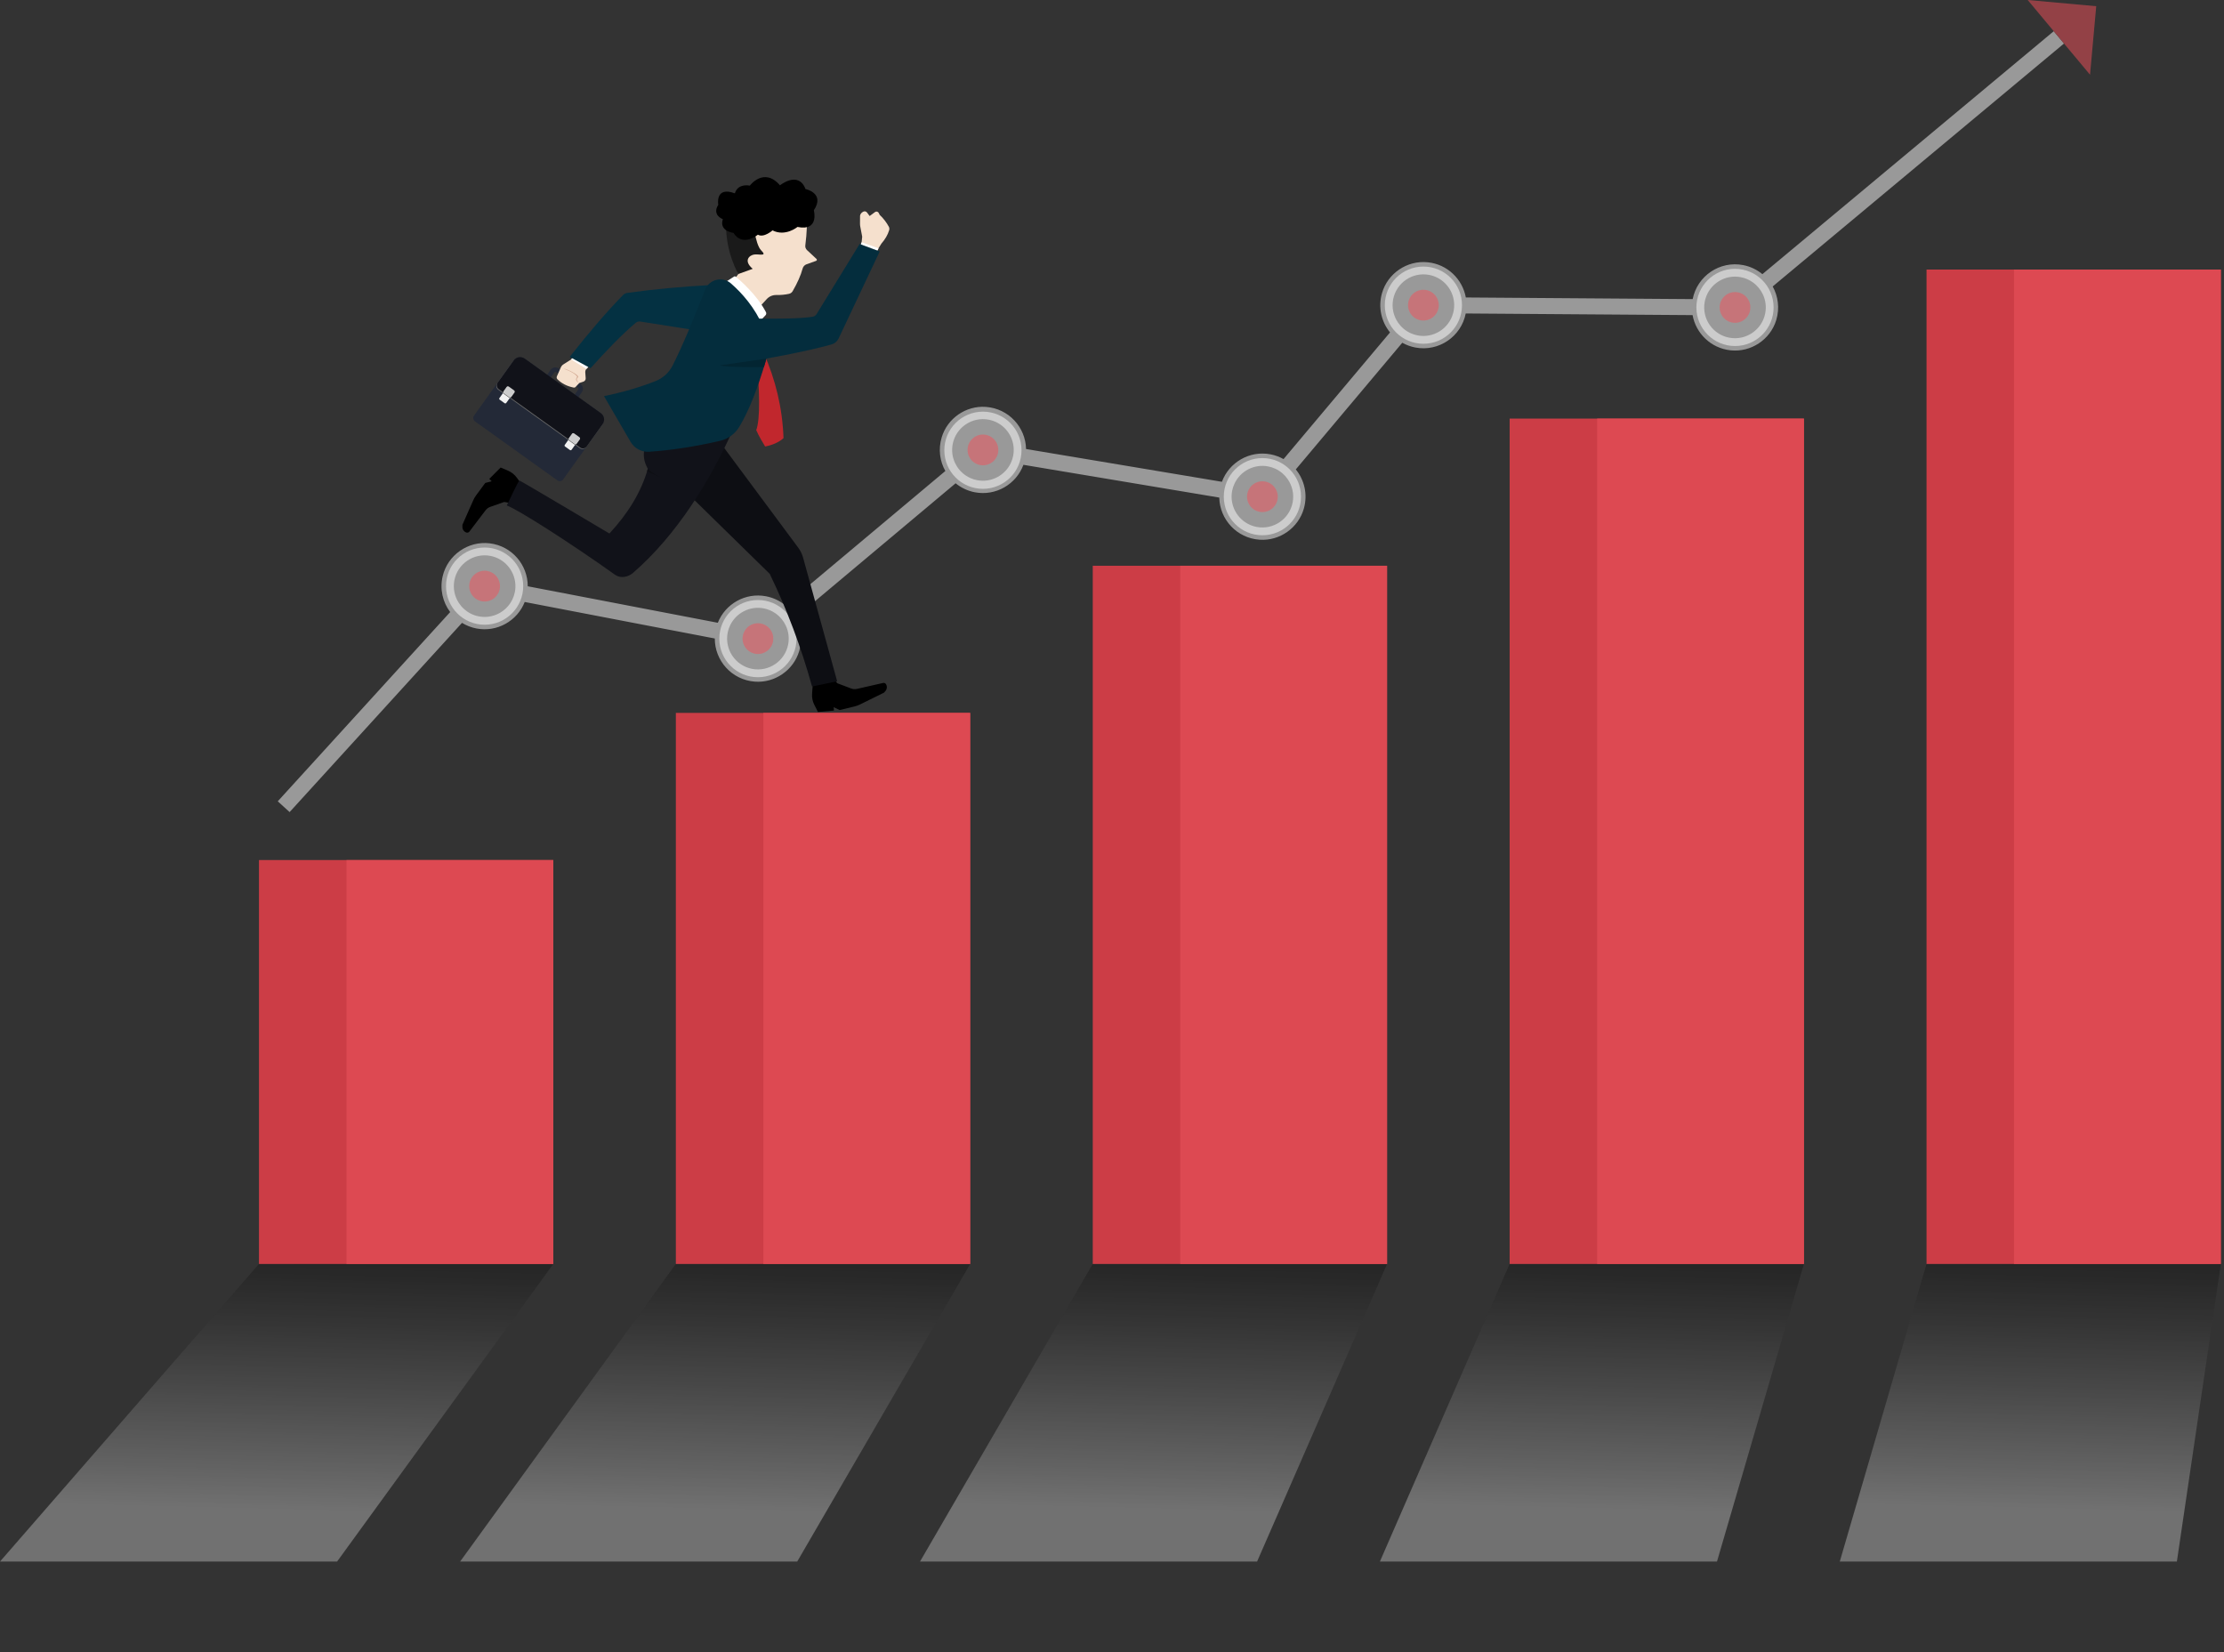 <svg width="564" height="419" viewBox="0 0 564 419" fill="none" xmlns="http://www.w3.org/2000/svg">
<rect x="0" y="0" width="564" height="419" fill="#333333" stroke="none"/>
<g clip-path="url(#clip0_207_10918)">
<path opacity="0.5" d="M122.897 158.427C128.303 158.427 132.685 154.045 132.685 148.64C132.685 143.234 128.303 138.852 122.897 138.852C117.491 138.852 113.109 143.234 113.109 148.64C113.109 154.045 117.491 158.427 122.897 158.427Z" fill="url(#paint0_radial_207_10918)"/>
<path opacity="0.5" d="M192.206 171.739C197.611 171.739 201.993 167.357 201.993 161.952C201.993 156.546 197.611 152.164 192.206 152.164C186.8 152.164 182.418 156.546 182.418 161.952C182.418 167.357 186.8 171.739 192.206 171.739Z" fill="url(#paint1_radial_207_10918)"/>
<path opacity="0.5" d="M249.268 123.968C254.673 123.968 259.055 119.586 259.055 114.181C259.055 108.775 254.673 104.393 249.268 104.393C243.862 104.393 239.48 108.775 239.48 114.181C239.48 119.586 243.862 123.968 249.268 123.968Z" fill="url(#paint2_radial_207_10918)"/>
<path opacity="0.5" d="M320.139 135.742C325.545 135.742 329.927 131.36 329.927 125.955C329.927 120.549 325.545 116.167 320.139 116.167C314.734 116.167 310.352 120.549 310.352 125.955C310.352 131.36 314.734 135.742 320.139 135.742Z" fill="url(#paint3_radial_207_10918)"/>
<path opacity="0.5" d="M360.971 87.176C366.377 87.176 370.759 82.794 370.759 77.389C370.759 71.983 366.377 67.601 360.971 67.601C355.566 67.601 351.184 71.983 351.184 77.389C351.184 82.794 355.566 87.176 360.971 87.176Z" fill="url(#paint4_radial_207_10918)"/>
<path opacity="0.5" d="M439.99 87.75C445.395 87.75 449.777 83.368 449.777 77.962C449.777 72.557 445.395 68.175 439.99 68.175C434.584 68.175 430.202 72.557 430.202 77.962C430.202 83.368 434.584 87.75 439.99 87.75Z" fill="url(#paint5_radial_207_10918)"/>
<g opacity="0.5">
<path d="M523.424 11.035L520.822 7.915L446.937 69.525C445.568 68.396 443.908 67.582 442.05 67.225C436.148 66.092 430.415 69.959 429.26 75.854L371.73 75.438C370.888 70.831 367.116 67.038 362.083 66.512C356.861 65.967 351.916 69.301 350.47 74.349C349.429 77.984 350.337 81.638 352.508 84.302L325.504 116.425C324.503 115.862 323.396 115.446 322.204 115.218C316.879 114.195 311.691 117.245 309.877 122.18L260.203 113.867C260.089 108.396 255.843 103.594 249.985 103.186C244.948 102.836 240.267 106.078 238.81 110.913C237.905 113.923 238.339 116.962 239.738 119.442L199.13 153.493C197.769 152.374 196.116 151.568 194.269 151.215C189.03 150.207 183.93 153.143 182.038 157.934L133.833 148.676C133.851 143.274 129.837 138.465 124.185 137.785C118.71 137.126 113.522 140.761 112.259 146.13C111.483 149.434 112.289 152.72 114.165 155.218L70.441 203.207L73.444 205.941L117.164 157.952C118.257 158.629 119.493 159.122 120.837 159.38C126.076 160.384 131.176 157.452 133.067 152.661L181.273 161.919C181.251 167.475 185.505 172.409 191.418 172.858C196.481 173.241 201.209 169.992 202.67 165.127C203.575 162.121 203.13 159.089 201.739 156.605L242.343 122.555C243.704 123.673 245.356 124.479 247.207 124.836C252.535 125.859 257.719 122.809 259.534 117.874L309.207 126.183C309.318 131.669 313.586 136.478 319.455 136.868C324.54 137.207 329.246 133.888 330.648 128.99C331.689 125.359 330.777 121.705 328.61 119.041L355.614 86.918C356.615 87.481 357.722 87.897 358.914 88.125C364.816 89.259 370.549 85.391 371.705 79.497L429.234 79.913C430.073 84.508 433.83 88.295 438.845 88.835C444.019 89.395 448.938 86.146 450.451 81.167C451.363 78.161 450.925 75.126 449.546 72.645L523.424 11.035ZM129.921 152.057C128.413 155.156 124.961 156.992 121.425 156.311C120.675 156.168 119.968 155.921 119.324 155.582C118.081 154.946 117.054 153.989 116.322 152.841C115.28 151.215 114.839 149.202 115.229 147.167C116.042 142.94 120.141 140.158 124.373 140.971C127.909 141.652 130.436 144.636 130.69 148.069C130.742 148.739 130.705 149.423 130.573 150.115C130.433 150.803 130.216 151.454 129.921 152.057ZM190.733 169.62C187.194 168.939 184.666 165.959 184.415 162.522C184.364 161.852 184.401 161.168 184.533 160.476C184.666 159.785 184.886 159.133 185.181 158.533C186.689 155.439 190.137 153.599 193.677 154.28C194.792 154.493 195.804 154.935 196.676 155.549C197.809 156.344 198.707 157.422 199.285 158.666C199.958 160.101 200.197 161.757 199.877 163.424C199.064 167.655 194.961 170.433 190.733 169.62ZM256.373 117.345C254.912 120.546 251.398 122.463 247.796 121.771C246.681 121.558 245.665 121.112 244.793 120.502C243.66 119.707 242.762 118.629 242.188 117.389C241.515 115.954 241.276 114.302 241.599 112.627C242.413 108.396 246.512 105.618 250.743 106.431C254.217 107.097 256.715 109.986 257.042 113.341C257.112 114.066 257.083 114.82 256.939 115.575C256.818 116.2 256.63 116.793 256.373 117.345ZM327.811 127.427C326.998 131.658 322.899 134.436 318.668 133.623C315.194 132.957 312.696 130.068 312.364 126.713C312.295 125.988 312.324 125.234 312.468 124.479C312.589 123.854 312.78 123.261 313.038 122.706C314.499 119.505 318.009 117.591 321.611 118.283C322.259 118.408 322.87 118.607 323.436 118.875C324.706 119.464 325.765 120.377 326.542 121.491C327.708 123.162 328.223 125.281 327.811 127.427ZM368.492 79.471C367.422 83.353 363.514 85.829 359.496 85.057C358.852 84.931 358.237 84.733 357.671 84.464C356.401 83.875 355.338 82.963 354.565 81.848C353.403 80.181 352.887 78.065 353.299 75.913C354.113 71.685 358.212 68.903 362.443 69.716C365.49 70.302 367.786 72.594 368.525 75.412C368.812 76.509 368.868 77.679 368.64 78.86C368.599 79.07 368.551 79.272 368.492 79.471ZM438.514 85.631C435.468 85.046 433.171 82.753 432.432 79.935C432.145 78.842 432.09 77.672 432.318 76.487C432.358 76.277 432.406 76.075 432.465 75.876C433.536 71.994 437.443 69.518 441.462 70.29C442.58 70.504 443.603 70.953 444.479 71.575C445.608 72.37 446.503 73.451 447.08 74.695C447.743 76.126 447.978 77.771 447.658 79.434C446.845 83.666 442.746 86.444 438.514 85.631Z" fill="white"/>
<path d="M530.025 18.946L523.423 11.035L520.822 7.911L514.225 0L531.596 1.575L530.025 18.946Z" fill="#F3505A"/>
<path d="M126.731 149.375C126.591 150.104 126.253 150.748 125.789 151.263C124.903 152.238 123.545 152.742 122.158 152.473H122.15C120.667 152.186 119.541 151.09 119.148 149.736C118.978 149.158 118.938 148.536 119.059 147.903C119.464 145.788 121.51 144.397 123.629 144.805C125.017 145.07 126.091 146.041 126.551 147.274C126.798 147.925 126.871 148.647 126.731 149.375Z" fill="#F3505A"/>
<path d="M196.042 162.688C195.638 164.803 193.588 166.194 191.472 165.786C190.082 165.517 189.011 164.549 188.551 163.317C188.312 162.666 188.234 161.944 188.374 161.216C188.514 160.487 188.853 159.843 189.316 159.328C190.199 158.353 191.557 157.849 192.948 158.118C193.124 158.151 193.297 158.199 193.463 158.25C194.861 158.721 195.858 159.943 196.072 161.363C196.134 161.793 196.127 162.235 196.042 162.688Z" fill="#F3505A"/>
<path d="M253.105 114.835C252.973 115.531 252.66 116.152 252.226 116.653C251.342 117.672 249.955 118.209 248.535 117.937C248.358 117.904 248.185 117.856 248.016 117.801C246.618 117.326 245.624 116.108 245.411 114.688C245.345 114.257 245.352 113.812 245.437 113.363C245.845 111.244 247.891 109.857 250.007 110.265C251.361 110.526 252.417 111.457 252.895 112.646C253.164 113.319 253.252 114.07 253.105 114.835Z" fill="#F3505A"/>
<path d="M323.973 126.691C323.564 128.81 321.522 130.197 319.403 129.789C318.049 129.528 316.993 128.597 316.514 127.408C316.246 126.735 316.157 125.984 316.305 125.219C316.437 124.523 316.75 123.902 317.184 123.401C318.038 122.415 319.362 121.882 320.731 122.095C320.779 122.102 320.827 122.11 320.875 122.121C322.306 122.397 323.406 123.42 323.837 124.711C324.05 125.326 324.105 126.003 323.973 126.691Z" fill="#F3505A"/>
<path d="M364.805 78.124C364.713 78.606 364.537 79.051 364.29 79.445C363.488 80.74 361.965 81.491 360.379 81.248C360.331 81.24 360.283 81.233 360.235 81.222C358.804 80.946 357.704 79.923 357.273 78.632C357.064 78.017 357.009 77.337 357.137 76.648C357.542 74.533 359.588 73.142 361.707 73.55C362.844 73.767 363.772 74.463 364.32 75.383H364.323C364.798 76.177 364.993 77.145 364.805 78.124Z" fill="#F3505A"/>
<path d="M443.824 78.698C443.419 80.814 441.373 82.205 439.254 81.797C438.117 81.58 437.193 80.888 436.641 79.968C436.163 79.173 435.968 78.205 436.156 77.227C436.248 76.745 436.424 76.303 436.671 75.909C437.499 74.574 439.092 73.812 440.729 74.129C440.91 74.162 441.086 74.209 441.255 74.268C442.657 74.743 443.647 75.968 443.857 77.389C443.912 77.812 443.908 78.253 443.824 78.698Z" fill="#F3505A"/>
</g>
<path d="M120.443 106.847L141.361 121.833C141.824 122.165 142.465 122.058 142.796 121.598L152.819 107.608C153.474 106.692 153.264 105.419 152.348 104.764L133.067 90.951C132.151 90.296 130.878 90.506 130.223 91.422L120.2 105.412C119.876 105.872 119.983 106.515 120.443 106.847Z" fill="#232937"/>
<path d="M144.401 102.84C144.857 102.829 145.302 102.608 145.589 102.21L147.554 99.469C148.04 98.792 147.882 97.85 147.208 97.364L141.74 93.446C141.063 92.96 140.121 93.118 139.636 93.791L137.671 96.533C137.435 96.86 137.343 97.258 137.41 97.655C137.476 98.052 137.693 98.402 138.02 98.634L143.488 102.553C143.761 102.759 144.081 102.851 144.401 102.84ZM140.85 94.299C140.931 94.296 141.008 94.321 141.078 94.369L146.546 98.288C146.715 98.409 146.752 98.641 146.631 98.811L144.666 101.552C144.544 101.717 144.312 101.758 144.143 101.636L138.675 97.718C138.594 97.659 138.539 97.574 138.525 97.475C138.51 97.375 138.532 97.276 138.591 97.195L140.556 94.454C140.614 94.373 140.699 94.318 140.798 94.303C140.813 94.303 140.832 94.303 140.85 94.299Z" fill="#232937"/>
<path d="M126.374 98.862L147.017 113.654C147.554 114.04 148.304 113.915 148.687 113.378L152.709 107.766C153.364 106.85 153.154 105.577 152.238 104.922L132.957 91.109C132.041 90.454 130.768 90.664 130.113 91.58L126.091 97.192C125.712 97.729 125.833 98.479 126.374 98.862Z" fill="#666666"/>
<path d="M126.489 98.704L147.131 113.496C147.668 113.882 148.419 113.757 148.801 113.22L152.823 107.608C153.478 106.692 153.268 105.419 152.352 104.764L133.071 90.951C132.155 90.296 130.882 90.506 130.227 91.422L126.205 97.033C125.826 97.567 125.951 98.317 126.489 98.704Z" fill="#111219"/>
<path d="M145.286 109.944L143.229 112.814C143.13 112.951 143.163 113.142 143.299 113.241L144.531 114.124C144.668 114.224 144.859 114.191 144.958 114.054L147.015 111.184L145.286 109.944Z" fill="#F2F2F2"/>
<path d="M145.286 109.944L144.149 111.53C144.175 111.611 144.226 111.685 144.3 111.736L145.635 112.693C145.709 112.744 145.794 112.77 145.878 112.767L147.015 111.181L145.286 109.944Z" fill="#4D4D4D"/>
<path d="M144.366 111.644L145.702 112.601C145.882 112.73 146.136 112.689 146.265 112.509L147.034 111.435C147.163 111.254 147.122 111.001 146.942 110.872L145.606 109.915C145.426 109.786 145.172 109.827 145.043 110.007L144.274 111.081C144.146 111.262 144.186 111.512 144.366 111.644Z" fill="#CCCCCC"/>
<path d="M130.444 99.307L128.387 102.177C128.288 102.313 128.096 102.346 127.96 102.247L126.728 101.364C126.591 101.264 126.558 101.073 126.658 100.937L128.715 98.067L130.444 99.307Z" fill="#F2F2F2"/>
<path d="M130.444 99.307L129.307 100.893C129.222 100.897 129.138 100.871 129.064 100.819L127.728 99.863C127.655 99.811 127.603 99.738 127.578 99.657L128.715 98.071L130.444 99.307Z" fill="#4D4D4D"/>
<path d="M129.13 100.724L127.795 99.767C127.614 99.638 127.574 99.384 127.703 99.204L128.472 98.13C128.6 97.949 128.854 97.909 129.035 98.038L130.37 98.994C130.551 99.123 130.591 99.377 130.462 99.557L129.693 100.632C129.561 100.812 129.311 100.852 129.13 100.724Z" fill="#CCCCCC"/>
<path d="M211.199 171.909L212.344 173.271L215.843 174.592C216.321 174.772 216.84 174.809 217.337 174.695L223.945 173.193C224.247 173.123 224.556 173.263 224.707 173.532C225.023 174.095 224.946 174.794 224.516 175.272L224.17 175.659L218.058 178.665C217.642 178.871 217.204 179.029 216.756 179.136L212.94 180.063L211.417 179.342L211.49 180.192L207.432 180.549L206.504 178.731C206.07 177.877 205.875 176.917 205.941 175.96L206.195 172.351L211.199 171.909Z" fill="black"/>
<path d="M129.63 127.607L127.879 127.298L124.346 128.531C123.864 128.7 123.441 129.006 123.132 129.414L119.033 134.808C118.846 135.055 118.522 135.147 118.231 135.036C117.631 134.808 117.238 134.223 117.26 133.579L117.278 133.06L120.03 126.831C120.218 126.408 120.45 126.007 120.726 125.635L123.055 122.474L124.685 122.048L124.082 121.444L126.963 118.563L128.839 119.361C129.722 119.737 130.484 120.348 131.051 121.124L133.174 124.053L129.63 127.607Z" fill="black"/>
<path d="M182.454 111.98L202.431 138.889C202.99 139.643 203.406 140.493 203.656 141.398L212.299 172.762L205.934 174.091C203.159 164.09 199.579 154.567 195.2 145.523L171.199 122.025L182.454 111.98Z" fill="#0D0E13"/>
<path d="M185.401 110.044C179.886 122.095 171.64 135.654 160.531 145.284C159.262 146.384 157.341 146.733 155.976 145.758C144.323 137.464 131.404 129.241 128.519 128.185C128.519 128.185 131.503 121.852 131.72 121.852C131.937 121.852 154.541 135.294 154.541 135.294C159.225 130.256 162.595 124.829 164.284 118.894L163.964 118.239C162.632 115.538 163.261 112.282 165.499 110.265L165.752 110.037H185.401V110.044Z" fill="#111219"/>
<path d="M204.712 52.894C204.712 56.003 204.634 59.112 204.226 62.232C204.167 62.678 204.329 63.123 204.657 63.428L207.07 65.68C207.225 65.823 207.17 66.077 206.975 66.147L204.531 67.023C204.049 67.196 203.681 67.593 203.549 68.086C203.063 69.893 202.177 71.817 201.025 73.826C200.822 74.18 200.477 74.434 200.079 74.518C199.038 74.743 197.963 74.835 196.863 74.813C195.947 74.794 195.068 75.166 194.449 75.839L190.597 80.038L183.319 74.651L187.249 69.485L185.357 53.545L204.712 52.894Z" fill="#F5E0CD"/>
<path d="M190.884 55.367C190.884 55.367 191.432 61.916 193.051 63.517C194.67 65.118 192.558 64.389 191.322 64.536C190.086 64.683 188.411 66.063 190.884 68.175L187.245 69.485C187.245 69.485 184.114 64.246 184.114 57.114L190.884 55.367Z" fill="#1A1A1A"/>
<path d="M206.386 53.328C206.386 53.328 207.843 58.715 202.239 57.549C202.239 57.549 199.181 60.095 195.906 58.421C195.906 58.421 193.724 60.386 192.194 59.514C192.194 59.514 188.338 62.755 186.008 59.061C186.008 59.061 182.296 58.641 183.315 55.584C183.315 55.584 180.478 54.565 182.152 51.945C182.152 51.945 181.269 47.143 186.369 49.034C186.369 49.034 186.811 46.561 190.159 47.069C190.159 47.069 193.724 42.275 197.801 46.999C197.801 46.999 202.46 43.209 204.277 47.941C204.277 47.945 209.3 48.95 206.386 53.328Z" fill="black"/>
<path d="M186.564 70.154C187.543 70.96 191.969 74.754 194.243 79.162C194.376 79.423 194.332 79.74 194.129 79.953L191.76 82.44C191.76 82.44 188.559 75.453 183.319 71.961L186.159 70.132C186.285 70.051 186.446 70.059 186.564 70.154Z" fill="white"/>
<path d="M193.673 89.502C196.664 96.272 198.431 103.447 198.696 111.116C197.463 112.201 195.881 112.867 194.037 113.228C193.305 112.024 192.503 110.707 191.782 109.081C192.819 106.218 192.683 99.201 191.782 89.502H193.673Z" fill="#C1272D"/>
<path d="M222.318 63.701L223.525 61.769C224.453 60.709 225.122 59.587 225.487 58.38C225.575 58.086 225.549 57.769 225.406 57.497C224.868 56.474 223.941 55.256 223.087 54.491L222.848 54.009C222.672 53.652 222.212 53.541 221.892 53.781L220.541 54.781L219.875 53.891C219.636 53.571 219.191 53.494 218.856 53.711L218.672 53.832C218.26 54.101 218.039 54.583 218.105 55.072L218.094 56.717C218.094 56.971 218.116 57.221 218.164 57.468L218.65 60.017L218.425 62.262L222.318 63.701Z" fill="#F5E0CD"/>
<path d="M149.861 92.294L148.716 93.553C148.507 93.781 148.404 94.087 148.422 94.396L148.529 95.923C148.554 96.305 148.319 96.659 147.955 96.78L146.913 97.129L145.971 98.127C145.846 98.259 145.662 98.318 145.482 98.285C143.811 97.957 142.454 97.255 141.379 96.202C141.173 96 141.111 95.694 141.228 95.43L142.229 93.163C142.369 92.85 142.597 92.582 142.888 92.398L144.853 91.154L145.839 90.006L149.861 92.294Z" fill="#F5E0CD"/>
<path d="M149.165 93.06L145.118 90.852L144.853 91.157L148.717 93.553L149.165 93.06Z" fill="white"/>
<path d="M222.539 63.557L222.782 62.965L218.51 61.43L218.282 61.978L222.539 63.557Z" fill="white"/>
<path d="M180.508 72.267C173.005 72.671 165.848 73.33 159.082 74.276C158.666 74.335 158.287 74.529 157.993 74.828C153.728 79.188 149.195 84.523 144.478 90.502L149.758 93.383C153.761 88.928 157.636 84.888 161.194 81.878C161.525 81.598 161.963 81.477 162.39 81.543L178.716 84.118L180.508 72.267Z" fill="#043142"/>
<path d="M194.118 91.779C192.223 98.153 190.104 103.863 187.514 108.194C186.424 110.015 184.647 111.322 182.579 111.796C176.427 113.217 170.437 114.17 164.638 114.56C162.713 114.688 160.885 113.721 159.913 112.054L153.172 100.452C157.757 99.514 162.125 98.263 166.231 96.644C168.108 95.904 169.653 94.506 170.566 92.707C173.101 87.706 175.912 80.888 178.819 73.474C179.86 70.817 183.223 69.993 185.368 71.877C188.124 74.294 191.384 77.882 193.611 83.026C194.806 85.793 194.979 88.895 194.118 91.779Z" fill="#042D3D"/>
<path d="M186.549 80.932C192.087 80.623 200.977 81.124 206.091 80.318C206.504 80.251 206.864 80.012 207.081 79.655L217.995 61.872L223.091 63.763L212.67 85.833C212.321 86.573 211.67 87.125 210.882 87.346C204.248 89.215 193.864 91.077 186.553 92.317V80.932H186.549Z" fill="#042D3D"/>
<path d="M182.439 92.67L194.369 90.944L193.728 93.078C191.484 93.115 184.964 93.181 182.439 92.67Z" fill="#032532"/>
<path d="M164.285 118.897C165.01 119.67 166.577 120.616 168.038 121.333L164.108 119.508L164.285 118.897Z" fill="#0D0E13"/>
<path d="M146.913 97.133C146.913 97.133 145.747 96.298 146.516 95.75C147.289 95.201 143.388 93.395 142.961 93.516C142.961 93.516 145.364 94.27 146.317 95.407C146.394 95.499 146.387 95.628 146.306 95.716C146.188 95.842 146.049 96.059 146.107 96.342C146.214 96.806 146.913 97.133 146.913 97.133Z" fill="#CEA28B"/>
<g opacity="0.6">
<path opacity="0.5" d="M65.676 320.533L0 396H85.487L140.309 320.533H65.676Z" fill="url(#paint6_linear_207_10918)"/>
<path opacity="0.5" d="M171.397 320.533L116.686 396H202.173L246.03 320.533H171.397Z" fill="url(#paint7_linear_207_10918)"/>
<path opacity="0.5" d="M277.118 320.533L233.313 396H318.796L351.75 320.533H277.118Z" fill="url(#paint8_linear_207_10918)"/>
<path opacity="0.5" d="M382.839 320.533L349.937 396H435.423L457.471 320.533H382.839Z" fill="url(#paint9_linear_207_10918)"/>
<path opacity="0.5" d="M488.56 320.533L466.563 396H552.05L563.192 320.533H488.56Z" fill="url(#paint10_linear_207_10918)"/>
</g>
<path d="M140.308 218.105H65.676V320.533H140.308V218.105Z" fill="#CC3D46"/>
<path d="M246.029 180.787H171.397V320.533H246.029V180.787Z" fill="#CC3D46"/>
<path d="M351.75 143.473H277.121V320.533H351.75V143.473Z" fill="#CC3D46"/>
<path d="M457.474 106.155H382.842V320.533H457.474V106.155Z" fill="#CC3D46"/>
<path d="M563.195 68.358H488.562V320.533H563.195V68.358Z" fill="#CC3D46"/>
<path d="M140.312 218.105H87.868V320.533H140.312V218.105Z" fill="#DD4952"/>
<path d="M246.034 180.787H193.589V320.533H246.034V180.787Z" fill="#DD4952"/>
<path d="M351.754 143.473H299.31V320.533H351.754V143.473Z" fill="#DD4952"/>
<path d="M457.479 106.155H405.03V320.533H457.479V106.155Z" fill="#DD4952"/>
<path d="M563.198 68.358H510.75V320.533H563.198V68.358Z" fill="#DD4952"/>
</g>
<defs>
<radialGradient id="paint0_radial_207_10918" cx="0" cy="0" r="1" gradientUnits="userSpaceOnUse" gradientTransform="translate(122.897 148.64) scale(9.787)">
<stop stop-color="white"/>
<stop offset="0.859" stop-color="white"/>
<stop offset="1" stop-color="white"/>
</radialGradient>
<radialGradient id="paint1_radial_207_10918" cx="0" cy="0" r="1" gradientUnits="userSpaceOnUse" gradientTransform="translate(192.207 161.951) scale(9.787 9.787)">
<stop stop-color="white"/>
<stop offset="0.859" stop-color="white"/>
<stop offset="1" stop-color="white"/>
</radialGradient>
<radialGradient id="paint2_radial_207_10918" cx="0" cy="0" r="1" gradientUnits="userSpaceOnUse" gradientTransform="translate(249.269 114.18) scale(9.787 9.787)">
<stop stop-color="white"/>
<stop offset="0.859" stop-color="white"/>
<stop offset="1" stop-color="white"/>
</radialGradient>
<radialGradient id="paint3_radial_207_10918" cx="0" cy="0" r="1" gradientUnits="userSpaceOnUse" gradientTransform="translate(320.14 125.954) scale(9.787)">
<stop stop-color="white"/>
<stop offset="0.859" stop-color="white"/>
<stop offset="1" stop-color="white"/>
</radialGradient>
<radialGradient id="paint4_radial_207_10918" cx="0" cy="0" r="1" gradientUnits="userSpaceOnUse" gradientTransform="translate(360.97 77.388) scale(9.787 9.787)">
<stop stop-color="white"/>
<stop offset="0.859" stop-color="white"/>
<stop offset="1" stop-color="white"/>
</radialGradient>
<radialGradient id="paint5_radial_207_10918" cx="0" cy="0" r="1" gradientUnits="userSpaceOnUse" gradientTransform="translate(439.988 77.961) scale(9.787 9.787)">
<stop stop-color="white"/>
<stop offset="0.859" stop-color="white"/>
<stop offset="1" stop-color="white"/>
</radialGradient>
<linearGradient id="paint6_linear_207_10918" x1="67.987" y1="410.296" x2="70.354" y2="314.756" gradientUnits="userSpaceOnUse">
<stop offset="0.29" stop-color="white"/>
<stop offset="0.399" stop-color="#CFCFCF"/>
<stop offset="0.613" stop-color="#787878"/>
<stop offset="0.787" stop-color="#373737"/>
<stop offset="0.913" stop-color="#0F0F0F"/>
<stop offset="0.978"/>
</linearGradient>
<linearGradient id="paint7_linear_207_10918" x1="179.198" y1="410.117" x2="181.557" y2="314.905" gradientUnits="userSpaceOnUse">
<stop offset="0.29" stop-color="white"/>
<stop offset="0.399" stop-color="#CFCFCF"/>
<stop offset="0.613" stop-color="#787878"/>
<stop offset="0.787" stop-color="#373737"/>
<stop offset="0.913" stop-color="#0F0F0F"/>
<stop offset="0.978"/>
</linearGradient>
<linearGradient id="paint8_linear_207_10918" x1="290.378" y1="409.939" x2="292.729" y2="315.054" gradientUnits="userSpaceOnUse">
<stop offset="0.29" stop-color="white"/>
<stop offset="0.399" stop-color="#CFCFCF"/>
<stop offset="0.613" stop-color="#787878"/>
<stop offset="0.787" stop-color="#373737"/>
<stop offset="0.913" stop-color="#0F0F0F"/>
<stop offset="0.978"/>
</linearGradient>
<linearGradient id="paint9_linear_207_10918" x1="401.559" y1="409.761" x2="403.902" y2="315.203" gradientUnits="userSpaceOnUse">
<stop offset="0.29" stop-color="white"/>
<stop offset="0.399" stop-color="#CFCFCF"/>
<stop offset="0.613" stop-color="#787878"/>
<stop offset="0.787" stop-color="#373737"/>
<stop offset="0.913" stop-color="#0F0F0F"/>
<stop offset="0.978"/>
</linearGradient>
<linearGradient id="paint10_linear_207_10918" x1="512.74" y1="409.583" x2="515.075" y2="315.352" gradientUnits="userSpaceOnUse">
<stop offset="0.29" stop-color="white"/>
<stop offset="0.399" stop-color="#CFCFCF"/>
<stop offset="0.613" stop-color="#787878"/>
<stop offset="0.787" stop-color="#373737"/>
<stop offset="0.913" stop-color="#0F0F0F"/>
<stop offset="0.978"/>
</linearGradient>
<clipPath id="clip0_207_10918">
<rect width="563.196" height="418.402" fill="white"/>
</clipPath>
</defs>
</svg>
